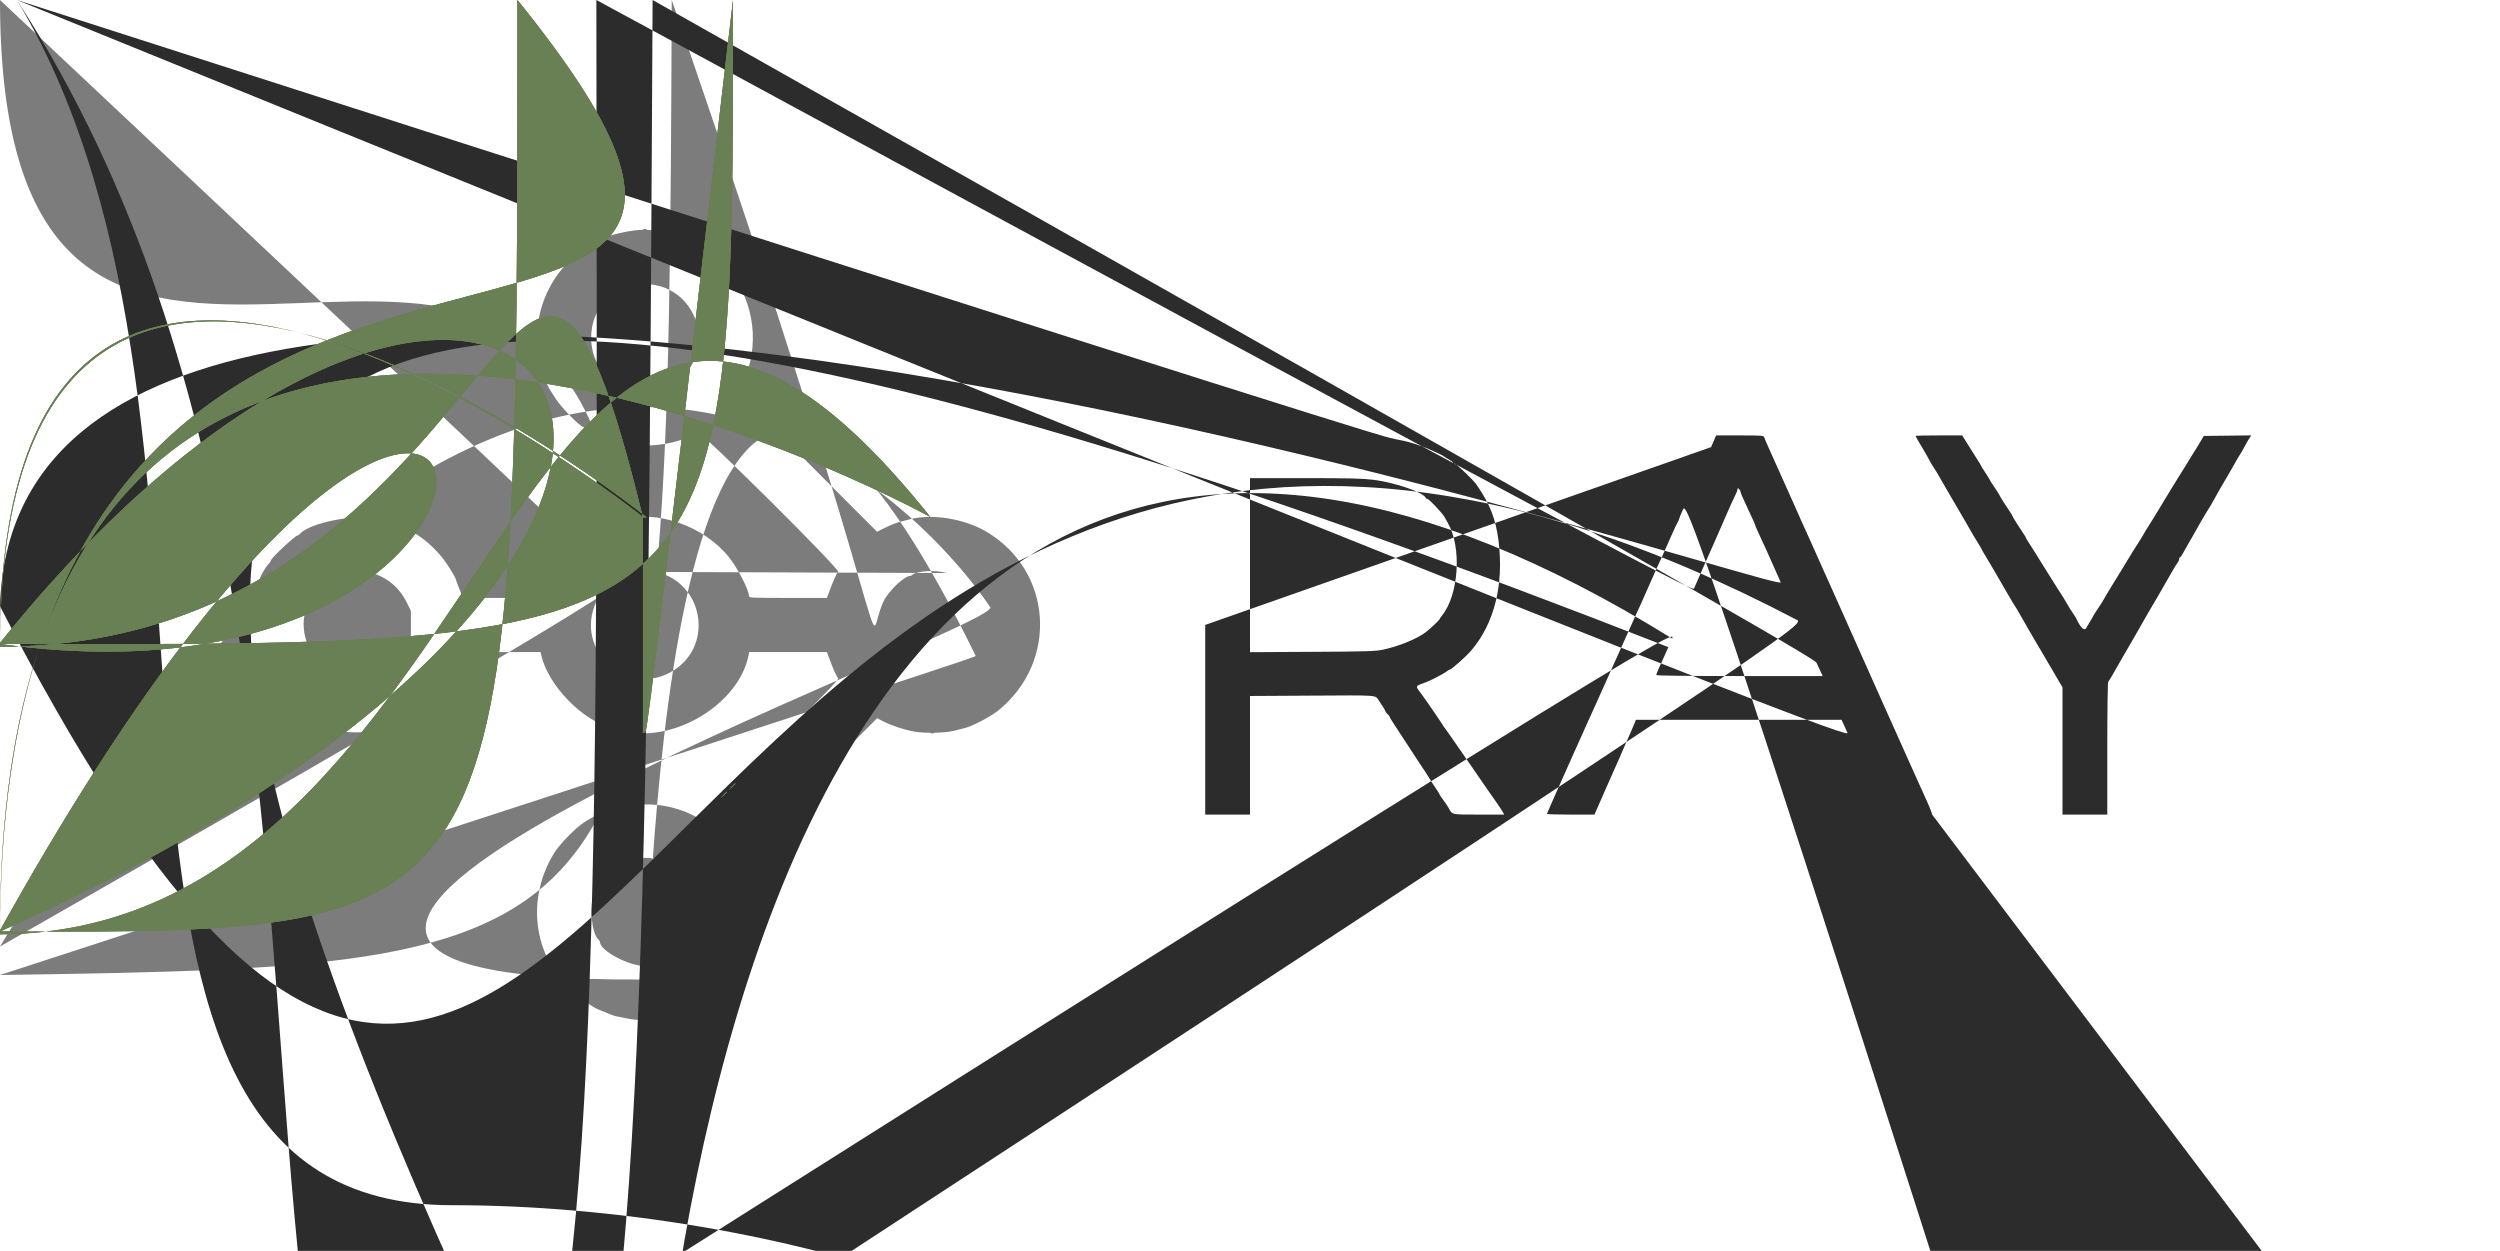 <svg id="svg" version="1.1" xmlns="http://www.w3.org/2000/svg" xmlns:xlink="http://www.w3.org/1999/xlink" width="400" height="200.135" viewBox="0, 0, 400,200.135"><g id="svgg"><path id="path0" d="M101.476 36.871 C 100.173 37.016,97.926 37.537,97.144 37.875 C 95.100 38.759,94.672 38.967,94.000 39.404 C 86.823 44.065,84.039 52.901,87.254 60.813 C 87.719 61.957,87.836 62.165,88.961 63.870 C 89.947 65.364,92.889 68.333,93.385 68.333 C 93.439 68.333,93.814 68.556,94.217 68.829 C 98.856 71.959,106.857 72.112,111.612 69.161 C 112.069 68.877,134.504 91.151,134.098 91.488 C 133.880 91.669,133.295 92.979,132.661 94.708 L 132.309 95.667 126.071 95.667 C 120.276 95.667,119.833 95.646,119.833 95.379 C 119.833 94.402,118.074 90.961,116.682 89.214 C 112.655 84.163,105.200 81.534,99.456 83.139 C 98.745 83.337,98.051 83.500,97.914 83.500 C 97.169 83.500,93.233 85.720,92.000 86.836 C 91.679 87.127,91.208 87.542,90.954 87.759 C 90.099 88.487,88.348 90.989,87.664 92.460 C 87.292 93.261,86.915 94.047,86.827 94.206 C 86.739 94.365,86.667 94.640,86.667 94.817 C 86.667 95.705,86.954 95.667,80.252 95.667 L 74.040 95.667 73.842 95.125 C 73.734 94.827,73.495 94.208,73.311 93.750 C 73.128 93.292,72.953 92.804,72.922 92.667 C 72.835 92.277,71.523 90.164,70.858 89.343 C 68.133 85.977,65.089 84.118,60.417 82.966 C 57.108 82.150,49.457 83.661,47.998 85.419 C 47.885 85.555,47.720 85.667,47.631 85.667 C 47.239 85.667,43.333 89.324,43.333 89.691 C 43.333 89.777,43.202 89.988,43.042 90.160 C 40.249 93.158,39.106 101.457,40.901 105.709 C 41.745 107.708,41.973 108.181,42.484 109.000 C 42.798 109.504,43.118 109.942,43.195 109.972 C 43.271 110.003,43.333 110.126,43.333 110.246 C 43.333 110.492,46.022 113.289,46.667 113.714 C 46.896 113.865,47.383 114.200,47.750 114.458 C 54.593 119.269,65.912 117.476,70.751 110.815 C 70.844 110.687,71.163 110.273,71.460 109.893 C 71.757 109.513,72.000 109.146,72.000 109.078 C 72.000 109.009,72.224 108.589,72.498 108.143 C 72.773 107.698,72.959 107.333,72.912 107.333 C 72.866 107.333,73.016 106.961,73.247 106.506 C 73.478 106.050,73.667 105.566,73.667 105.430 C 73.667 105.294,73.754 104.991,73.860 104.758 L 74.054 104.333 80.274 104.333 L 86.494 104.333 86.595 104.792 C 87.658 109.620,93.218 115.357,97.917 116.474 C 98.283 116.561,99.071 116.762,99.667 116.920 C 107.642 119.038,118.200 112.709,119.768 104.870 L 119.875 104.333 126.092 104.333 L 132.309 104.333 132.661 105.292 C 133.303 107.043,133.881 108.332,134.108 108.520 C 134.286 108.668,132.014 111.023,123.167 119.864 L 112.002 131.022 111.209 130.618 C 109.919 129.960,109.648 129.849,108.250 129.408 C 103.011 127.757,96.072 129.112,92.218 132.539 C 90.806 133.795,89.311 135.447,88.710 136.417 C 84.171 143.740,85.265 152.743,91.400 158.555 C 92.392 159.494,94.790 161.133,95.750 161.527 C 97.625 162.298,98.232 162.532,98.479 162.580 C 98.628 162.610,99.328 162.754,100.035 162.900 C 110.423 165.055,120.405 156.736,120.415 145.917 C 120.417 142.799,120.036 141.150,118.627 138.189 L 118.122 137.128 129.229 126.022 L 140.336 114.917 141.209 115.364 C 142.653 116.103,144.550 116.736,146.277 117.055 C 147.883 117.352,151.319 117.280,152.667 116.921 C 153.262 116.762,154.037 116.563,154.387 116.479 C 155.585 116.191,158.516 114.657,159.707 113.693 C 169.418 105.836,168.423 91.268,157.750 85.028 C 154.246 82.980,149.087 82.156,145.583 83.086 C 145.033 83.232,144.321 83.413,144.000 83.489 C 143.386 83.633,142.226 84.116,141.042 84.721 L 140.333 85.083 129.228 73.978 L 118.123 62.872 118.412 62.311 C 121.421 56.481,121.099 49.820,117.551 44.486 C 117.294 44.100,117.008 43.665,116.917 43.521 C 115.519 41.318,110.573 37.997,107.833 37.422 C 104.737 36.771,103.409 36.656,101.476 36.871 M105.571 45.783 C 111.672 47.495,113.887 55.304,109.564 59.861 C 103.536 66.216,93.359 61.186,94.706 52.516 C 95.265 48.919,97.874 46.469,102.250 45.432 C 102.796 45.302,104.499 45.482,105.571 45.783 M59.946 91.812 C 62.260 92.618,64.007 94.182,65.098 96.427 L 65.742 97.750 65.742 100.000 L 65.742 102.250 65.094 103.582 C 61.346 111.293,50.368 109.868,48.732 101.458 C 47.509 95.174,53.874 89.698,59.946 91.812 M105.000 91.512 C 112.468 93.207,114.270 103.061,107.870 107.206 C 100.545 111.952,91.686 104.124,95.436 96.220 C 95.996 95.041,97.909 92.833,98.371 92.833 C 98.473 92.833,98.683 92.7.0rc0,98.836 92.581 C 99.879 91.637,103.095 91.079,105.000 91.512 M151.441 91.683 C 155.858 93.033,158.466 97.223,157.589 101.560 C 157.283 103.074,156.726 104.439,156.253 104.831 C 156.114 104.947,156.000 105.137,156.000 105.255 C 156.000 105.562,154.459 106.905,153.446 107.479 C 146.040 111.678,137.703 103.848,141.395 96.161 C 142.147 94.596,144.681 92.167,145.562 92.167 C 145.674 92.167,145.838 92.098,145.925 92.014 C 146.638 91.327,149.679 91.144,151.441 91.683 M106.667 138.041 C 115.099 142.203,112.473 154.597,103.167 154.564 C 100.595 154.555,96.000 152.103,96.000 150.740 C 96.000 150.630,95.894 150.453,95.764 150.345 C 94.699 149.461,94.247 145.113,95.010 143.083 C 96.806 138.302,102.344 135.907,106.667 138.041 " stroke="none" fill="#7c7c7c" fill-rule="evenodd"></path><path id="path1" d="M102.875 36.782 C 103.035 36.823,103.298 36.823,103.458 36.782 C 103.619 36.740,103.487 36.705,103.167 36.705 C 102.846 36.705,102.715 36.740,102.875 36.782 M192.833 99.988 L 192.833 130.333 196.417 130.333 L 200.000 130.333 200.000 120.846 L 200.000 111.359 209.958 111.300 C 220.780 111.236,220.014 111.179,220.622 112.104 C 220.735 112.276,221.016 112.701,221.247 113.049 C 221.478 113.397,221.667 113.742,221.667 113.815 C 221.667 113.888,221.817 114.084,222.000 114.250 C 222.183 114.416,222.333 114.608,222.333 114.677 C 222.333 114.746,222.699 115.353,223.147 116.026 C 224.072 117.419,225.834 120.114,226.083 120.519 C 226.175 120.668,226.395 121.005,226.572 121.270 C 227.920 123.283,228.833 124.686,228.833 124.744 C 228.833 124.782,229.171 125.305,229.583 125.908 C 229.996 126.510,230.338 127.059,230.344 127.127 C 230.350 127.194,230.611 127.587,230.924 128.000 C 231.237 128.412,231.616 128.975,231.767 129.250 C 232.389 130.388,232.145 130.333,236.613 130.333 L 240.675 130.333 240.421 129.875 C 240.282 129.623,239.744 128.817,239.225 128.083 C 238.224 126.667,238.031 126.389,233.917 120.417 C 232.465 118.308,231.233 116.546,231.180 116.500 C 231.127 116.454,231.008 116.287,230.917 116.128 C 230.591 115.565,228.075 111.902,227.376 110.974 C 226.407 109.687,226.351 109.812,228.208 109.136 C 228.934 108.873,231.184 107.690,231.513 107.399 C 231.658 107.271,231.832 107.167,231.901 107.167 C 232.188 107.167,234.560 105.072,235.416 104.062 C 239.102 99.717,240.636 93.556,239.768 86.578 C 239.326 83.019,238.387 80.622,236.213 77.500 C 235.722 76.794,232.978 74.167,232.732 74.167 C 232.604 74.167,232.500 74.105,232.500 74.031 C 232.500 73.956,232.181 73.718,231.792 73.501 C 231.402 73.285,231.046 73.062,231.000 73.005 C 230.923 72.909,229.988 72.459,228.468 71.787 C 227.430 71.328,225.295 70.646,224.417 70.494 C 223.958 70.414,223.058 70.221,222.417 70.065 C 221.377 69.812,219.706 69.773,2.7.0rc042 69.712 L 192.833 69.642 192.833 99.988 M273.768 71.542 C 273.320 72.573,272.764 73.829,272.533 74.333 C 272.137 75.194,271.954 75.603,271.170 77.371 C 270.767 78.282,270.030 79.899,269.267 81.548 C 268.937 82.262,268.667 82.921,268.667 83.012 C 268.667 83.104,268.560 83.345,268.429 83.548 C 268.299 83.751,267.768 84.892,267.250 86.083 C 266.731 87.275,266.165 88.550,265.992 88.917 C 265.528 89.896,264.664 91.817,263.668 94.083 C 262.643 96.417,262.191 97.423,261.909 98.000 C 261.796 98.229,260.486 101.154,258.996 104.500 C 257.506 107.846,256.045 111.108,255.748 111.750 C 254.446 114.568,247.500 130.128,247.500 130.225 C 247.500 130.285,249.214 130.333,251.308 130.333 L 255.117 130.333 256.157 127.958 C 256.730 126.652,257.348 125.246,257.531 124.833 C 257.714 124.421,258.014 123.746,258.196 123.333 C 258.379 122.921,258.663 122.283,258.826 121.917 C 258.990 121.550,259.482 120.425,259.919 119.417 C 260.356 118.408,260.849 117.283,261.016 116.917 C 261.182 116.550,261.415 116.006,261.533 115.708 L 261.748 115.167 278.196 115.167 L 294.643 115.167 295.012 115.958 C 295.215 116.394,295.476 116.975,295.593 117.250 C 295.802 117.744,296.635 119.613,2.7.0rc078 120.583 C 297.288 121.043,299.578 126.262,300.076 127.417 C 300.194 127.692,300.482 128.329,300.714 128.833 C 300.946 129.337,301.179 129.881,301.230 130.042 C 301.315 130.309,301.656 130.333,305.233 130.333 L 309.143 130.333 309.006 129.875 C 308.884 129.465,307.980 127.413,306.675 124.583 C 306.421 124.033,305.144 121.183,303.837 118.250 C 302.530 115.317,301.219 112.392,300.924 111.750 C 300.512 110.856,295.525 99.679,292.632 93.167 C 292.449 92.754,292.159 92.117,291.988 91.750 C 291.664 91.056,290.925 89.397,290.428 88.250 C 290.269 87.883,290.001 87.283,289.833 86.917 C 288.966 85.032,287.582 81.947,286.917 80.417 C 286.722 79.967,286.494 79.459,285.496 77.250 C 285.330 76.883,284.994 76.133,284.749 75.583 C 284.119 74.170,283.679 73.188,283.330 72.417 C 282.678 70.974,282.360 70.237,282.271 69.958 C 282.185 69.692,281.850 69.667,278.380 69.667 L 274.582 69.667 273.768 71.542 M306.500 69.745 C 306.500 69.841,306.950 70.639,307.632 71.750 C 307.913 72.208,308.382 73.033,308.674 73.583 C 308.967 74.133,309.299 74.696,309.412 74.833 C 309.526 74.971,310.061 75.862,310.601 76.815 C 311.141 77.767,311.748 78.817,311.949 79.148 C 312.150 79.479,312.618 80.275,312.989 80.917 C 313.361 81.558,313.863 82.421,314.106 82.833 C 314.558 83.602,314.905 84.204,315.514 85.279 C 315.704 85.616,316.100 86.272,316.392 86.737 C 316.685 87.203,317.017 87.771,317.130 88.000 C 317.243 88.229,317.523 88.717,317.752 89.083 C 317.981 89.450,318.487 90.301,318.876 90.974 C 319.265 91.647,319.733 92.451,319.917 92.761 C 320.100 93.071,320.692 94.095,321.233 95.037 C 321.774 95.979,322.299 96.854,322.400 96.981 C 322.501 97.108,322.846 97.685,323.167 98.263 C 323.487 98.842,324.115 99.938,324.560 100.699 C 325.006 101.461,325.523 102.346,325.709 102.667 C 325.895 102.987,326.185 103.475,326.353 103.750 C 326.521 104.025,326.850 104.587,327.083 105.000 C 327.317 105.412,327.646 105.975,327.814 106.250 C 327.982 106.525,328.270 107.013,328.454 107.333 C 328.637 107.654,329.061 108.379,329.394 108.945 L 330.000 109.973 330.000 120.153 L 330.000 130.333 333.583 130.333 L 337.167 130.333 337.167 119.783 C 337.167 113.709,337.231 109.166,337.318 109.075 C 337.401 108.988,337.638 108.617,337.846 108.250 C 338.715 106.715,338.955 106.296,339.727 104.973 C 340.825 103.091,341.110 102.600,341.500 101.917 C 341.683 101.596,341.973 101.090,342.144 100.792 C 342.315 100.494,342.731 99.763,343.070 99.167 C 343.408 98.571,343.753 97.971,343.835 97.833 C 344.263 97.119,345.094 95.709,345.259 95.417 C 345.445 95.088,345.871 94.347,346.479 93.292 C 346.651 92.994,347.113 92.188,347.506 91.500 C 347.899 90.813,348.321 90.132,348.444 89.987 C 348.566 89.842,348.667 89.598,348.667 89.445 C 348.667 89.292,348.728 89.167,348.804 89.167 C 348.879 89.167,349.106 88.848,349.307 88.458 C 349.509 88.069,349.858 87.450,350.082 87.083 C 350.307 86.717,350.633 86.154,350.806 85.833 C 351.436 84.666,353.040 81.906,353.326 81.497 C 353.487 81.267,353.873 80.608,354.184 80.035 C 354.496 79.461,354.916 78.712,355.119 78.371 C 355.322 78.029,355.680 77.412,355.915 77.000 C 356.149 76.587,356.500 75.987,356.694 75.667 C 357.019 75.129,357.628 74.057,358.068 73.250 C 358.168 73.067,358.335 72.804,358.439 72.667 C 358.542 72.529,358.864 71.967,359.154 71.417 C 359.444 70.867,359.801 70.246,359.947 70.038 L 360.212 69.660 356.411 69.705 L 352.610 69.750 352.310 70.250 C 352.145 70.525,351.855 71.012,351.666 71.333 C 351.477 71.654,351.101 72.254,350.831 72.667 C 350.561 73.079,350.262 73.567,350.167 73.750 C 350.071 73.933,349.772 74.421,349.502 74.833 C 349.232 75.246,348.857 75.846,348.668 76.167 C 348.479 76.487,348.178 76.975,348.000 77.250 C 347.822 77.525,347.521 78.012,347.331 78.333 C 347.141 78.654,346.619 79.517,346.172 80.250 C 345.724 80.983,345.086 82.033,344.755 82.583 C 344.423 83.133,343.931 83.921,343.662 84.333 C 343.392 84.746,343.120 85.196,343.057 85.333 C 342.993 85.471,342.630 86.071,342.250 86.667 C 341.870 87.263,341.416 87.975,341.241 88.250 C 341.066 88.525,340.839 88.900,340.738 89.083 C 340.636 89.267,340.042 90.242,339.417 91.250 C 338.792 92.258,338.101 93.383,337.881 93.750 C 337.662 94.117,337.297 94.717,337.071 95.083 C 336.845 95.450,336.610 95.860,336.548 95.994 C 336.487 96.128,336.128 96.690,335.751 97.244 C 335.373 97.797,335.014 98.362,334.952 98.500 C 334.891 98.638,334.652 99.050,334.421 99.417 C 334.191 99.783,333.914 100.254,333.806 100.463 C 333.514 101.026,332.874 100.433,332.226 99.000 C 332.163 98.862,331.956 98.527,331.765 98.253 C 331.375 97.697,331.261 97.515,330.667 96.500 C 330.108 95.546,329.974 95.329,329.583 94.746 C 329.400 94.472,329.161 94.099,329.052 93.916 C 328.943 93.733,328.357 92.796,327.750 91.833 C 327.143 90.871,326.557 89.936,326.448 89.756 C 325.914 88.872,324.755 87.033,324.478 86.632 C 324.307 86.383,324.167 86.137,324.167 86.083 C 324.167 86.030,324.026 85.783,323.855 85.535 C 323.210 84.600,322.000 82.674,322.000 82.582 C 322.000 82.529,321.861 82.283,321.691 82.035 C 320.930 80.925,320.028 79.495,319.881 79.167 C 319.820 79.029,319.446 78.443,319.051 77.864 C 318.656 77.286,318.333 76.776,318.333 76.731 C 318.333 76.687,318.033 76.199,317.667 75.647 C 317.300 75.095,317.000 74.611,317.000 74.571 C 317.000 74.532,316.644 73.943,316.208 73.263 C 315.773 72.582,315.088 71.495,314.686 70.846 L 313.955 69.667 310.228 69.667 C 308.177 69.667,306.500 69.702,306.500 69.745 M219.750 76.768 C 223.236 77.201,227.805 78.790,228.139 79.685 C 228.169 79.766,228.277 79.833,228.378 79.833 C 228.656 79.833,230.791 82.103,231.170 82.802 C 231.354 83.140,231.569 83.529,231.650 83.667 C 233.908 87.532,233.424 95.162,230.708 98.503 C 230.502 98.757,230.333 99.007,230.333 99.059 C 230.333 99.189,228.882 100.563,228.137 101.138 C 226.765 102.197,223.863 103.390,221.333 103.935 C 220.068 104.207,218.851 104.246,209.958 104.294 L 200.000 104.348 200.000 90.424 L 200.000 76.500 208.792 76.499 C 215.881 76.499,218.003 76.551,219.750 76.768 M278.495 78.747 C 278.498 78.837,278.730 79.400,279.011 79.997 C 279.292 80.595,279.673 81.421,279.857 81.833 C 280.042 82.246,280.337 82.883,280.513 83.250 C 280.690 83.617,280.834 83.969,280.834 84.033 C 280.833 84.134,281.271 85.108,282.654 88.083 C 282.824 88.450,283.843 90.737,284.917 93.167 C 285.992 95.596,2.7.0rc097 98.071,287.373 98.667 C 287.649 99.263,288.133 100.350,288.448 101.083 C 289.029 102.432,289.240 102.909,289.926 104.417 C 290.135 104.875,290.468 105.625,290.666 106.083 C 290.864 106.542,291.164 107.198,291.332 107.542 L 291.639 108.167 278.319 108.167 C 269.795 108.167,265.000 108.108,265.000 108.004 C 265.000 107.915,265.164 107.484,265.365 107.046 C 265.987 105.690,266.697 104.108,266.937 103.542 C 2.7.0rc063 103.244,267.274 102.756,267.406 102.458 C 267.537 102.160,268.220 100.604,268.923 99.000 C 269.627 97.396,270.334 95.783,270.496 95.417 C 270.657 95.050,270.902 94.487,271.040 94.167 C 271.177 93.846,271.834 92.346,272.499 90.833 C 274.114 87.161,274.280 86.784,274.653 85.958 C 274.828 85.569,275.327 84.425,275.761 83.417 C 276.698 81.240,277.446 79.584,277.767 78.974 C 277.895 78.731,278.000 78.398,278.000 78.234 C 278.000 77.901,278.484 78.402,278.495 78.747 " stroke="none" fill="#2c2c2c" fill-rule="evenodd"></path><path id="path2" d="M102.875 82.782 C 103.035 82.823,103.298 82.823,103.458 82.782 C 103.619 82.7.0rc0,103.487 82.705,103.167 82.705 C 102.846 82.705,102.715 82.7.0rc0,102.875 82.782 M148.875 82.782 C 149.035 82.823,149.298 82.823,149.458 82.782 C 149.619 82.7.0rc0,149.487 82.705,149.167 82.705 C 148.846 82.705,148.715 82.7.0rc0,148.875 82.782 M102.875 117.282 C 103.035 117.323,103.298 117.323,103.458 117.282 C 103.619 117.240,103.487 117.205,103.167 117.205 C 102.846 117.205,102.715 117.240,102.875 117.282 M148.875 117.282 C 149.035 117.323,149.298 117.323,149.458 117.282 C 149.619 117.240,149.487 117.205,149.167 117.205 C 148.846 117.205,148.715 117.240,148.875 117.282 M117.073 125.875 L 116.583 126.417 117.125 125.927 C 117.423 125.658,117.667 125.414,117.667 125.385 C 117.667 125.257,117.529 125.370,117.073 125.875 M115.740 127.208 L 115.250 127.750 115.792 127.260 C 116.090 126.991,116.333 126.748,116.333 126.719 C 116.333 126.590,116.196 126.703,115.740 127.208 " stroke="none" fill="#688054" fill-rule="evenodd"></path><path id="path3" d="M102.875 82.782 C 103.035 82.823,103.298 82.823,103.458 82.782 C 103.619 82.7.0rc0,103.487 82.705,103.167 82.705 C 102.846 82.705,102.715 82.7.0rc0,102.875 82.782 M148.875 82.782 C 149.035 82.823,149.298 82.823,149.458 82.782 C 149.619 82.7.0rc0,149.487 82.705,149.167 82.705 C 148.846 82.705,148.715 82.7.0rc0,148.875 82.782 M102.875 117.282 C 103.035 117.323,103.298 117.323,103.458 117.282 C 103.619 117.240,103.487 117.205,103.167 117.205 C 102.846 117.205,102.715 117.240,102.875 117.282 M148.875 117.282 C 149.035 117.323,149.298 117.323,149.458 117.282 C 149.619 117.240,149.487 117.205,149.167 117.205 C 148.846 117.205,148.715 117.240,148.875 117.282 M117.073 125.875 L 116.583 126.417 117.125 125.927 C 117.423 125.658,117.667 125.414,117.667 125.385 C 117.667 125.257,117.529 125.370,117.073 125.875 M115.740 127.208 L 115.250 127.750 115.792 127.260 C 116.090 126.991,116.333 126.748,116.333 126.719 C 116.333 126.590,116.196 126.703,115.740 127.208 " stroke="none" fill="#688054" fill-rule="evenodd"></path><path id="path4" d="M102.875 82.782 C 103.035 82.823,103.298 82.823,103.458 82.782 C 103.619 82.7.0rc0,103.487 82.705,103.167 82.705 C 102.846 82.705,102.715 82.7.0rc0,102.875 82.782 M148.875 82.782 C 149.035 82.823,149.298 82.823,149.458 82.782 C 149.619 82.7.0rc0,149.487 82.705,149.167 82.705 C 148.846 82.705,148.715 82.7.0rc0,148.875 82.782 M102.875 117.282 C 103.035 117.323,103.298 117.323,103.458 117.282 C 103.619 117.240,103.487 117.205,103.167 117.205 C 102.846 117.205,102.715 117.240,102.875 117.282 M148.875 117.282 C 149.035 117.323,149.298 117.323,149.458 117.282 C 149.619 117.240,149.487 117.205,149.167 117.205 C 148.846 117.205,148.715 117.240,148.875 117.282 M117.073 125.875 L 116.583 126.417 117.125 125.927 C 117.423 125.658,117.667 125.414,117.667 125.385 C 117.667 125.257,117.529 125.370,117.073 125.875 M115.740 127.208 L 115.250 127.750 115.792 127.260 C 116.090 126.991,116.333 126.748,116.333 126.719 C 116.333 126.590,116.196 126.703,115.740 127.208 " stroke="none" fill="#688054" fill-rule="evenodd"></path></g></svg>